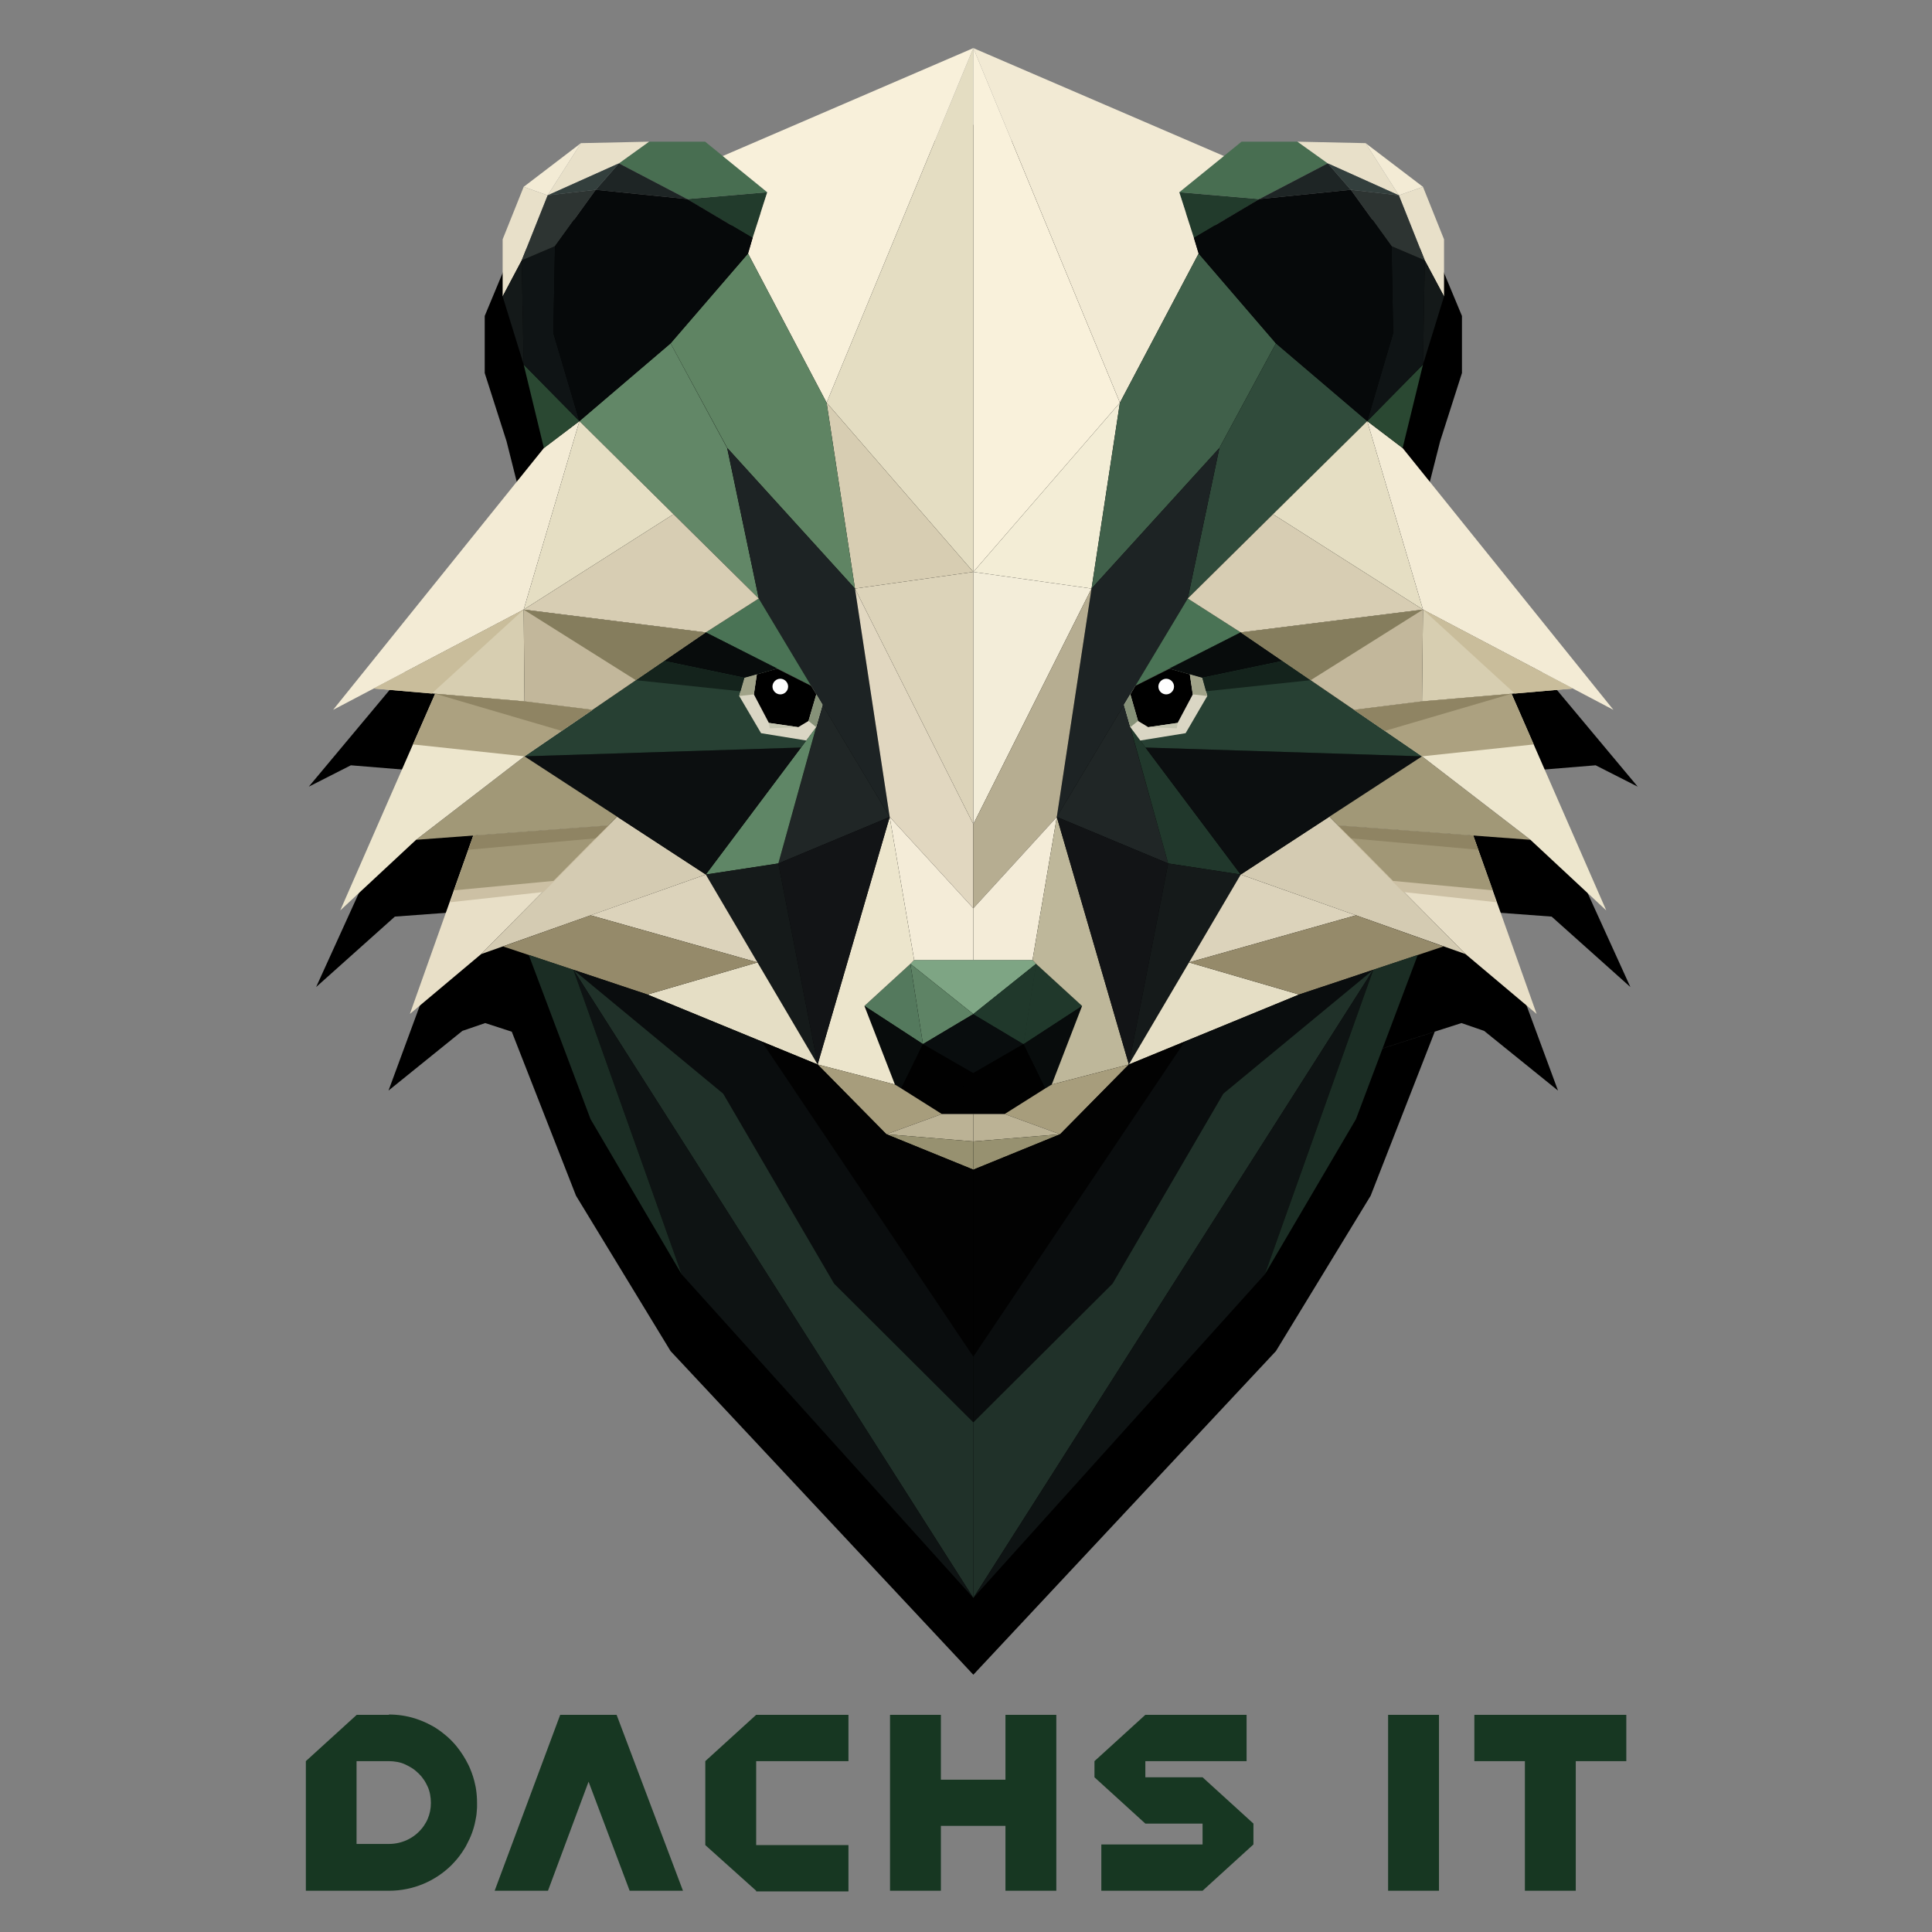 <?xml version="1.0" encoding="UTF-8"?>
<svg id="Ebene_1" xmlns="http://www.w3.org/2000/svg" xmlns:xlink="http://www.w3.org/1999/xlink" xmlns:rdf="http://www.w3.org/1999/02/22-rdf-syntax-ns#" xmlns:dc="http://purl.org/dc/elements/1.1/" xmlns:cc="http://creativecommons.org/ns#" version="1.1" viewBox="0 0 1185 1185">
  <rect x="0" y="0" width="1185" height="1185" fill="#808080" stroke="none"/>
  <!-- Generator: Adobe Illustrator 29.8.1, SVG Export Plug-In . SVG Version: 2.1.1 Build 2)  -->
  <defs>
    <clipPath id="clippath">
      <rect x="-127.7" y="-223.6" width="1449.3" height="1449.3" fill="none"/>
    </clipPath>
    <clipPath id="clippath-1">
      <rect x="-127.7" y="-223.6" width="1449.3" height="1449.3" fill="none"/>
    </clipPath>
    <clipPath id="clippath-2">
      <rect x="-127.7" y="-223.6" width="1449.3" height="1449.3" fill="none"/>
    </clipPath>
    <clipPath id="clippath-3">
      <rect x="189.4" y="76.5" width="815.1" height="950.7" fill="none"/>
    </clipPath>
    <clipPath id="clippath-4">
      <polygon points="1000 605.4 939.6 472.6 978.7 469.4 1004.5 482.5 870.3 321.9 883.3 270.7 896.7 228.8 896.7 193.8 883.3 161.6 846.8 134.8 803.4 134 767.7 134 756.5 142.8 597 76.5 437.4 142.8 426.2 134 390.5 134 347.2 134.8 310.7 161.6 297.3 193.8 297.3 228.8 310.7 270.7 323.6 321.9 189.4 482.5 215.2 469.4 254.3 472.6 193.9 605.4 242.2 562.2 278.7 559.5 275.5 568.2 266.2 593.2 238.3 668.9 283.6 632.3 297.6 627.5 313.9 632.8 353.3 733.4 411.3 828.7 597 1027.2 782.6 828.7 840.7 733.4 880 632.8 851.6 641.9 804.4 657 896.4 627.5 910.3 632.3 955.6 668.9 918.4 568.2 915.2 559.5 951.7 562.2 1000 605.4" fill="none"/>
    </clipPath>
    <radialGradient id="Unbenannter_Verlauf_2" data-name="Unbenannter Verlauf 2" cx="6066.3" cy="1867" fx="6066.3" fy="1867" r=".7" gradientTransform="translate(-3705834 -1140189.2) scale(611)" gradientUnits="userSpaceOnUse">
      <stop offset="0" stop-color="#000"/>
      <stop offset="1" stop-color="#000"/>
    </radialGradient>
    <clipPath id="clippath-5">
      <rect x="-127.7" y="-223.6" width="1449.3" height="1449.3" fill="none"/>
    </clipPath>
  </defs>
  <g id="logo-group">
    <path id="path198470" d="M835.5,1177.6c-1.5,0-2.7.4-3.6,1.2-.9.8-1.3,1.9-1.3,3.2s.4,2.4,1.3,3.2c.9.8,2.1,1.2,3.6,1.2s2.7-.4,3.6-1.2c.9-.8,1.3-1.9,1.3-3.2s-.5-2.4-1.4-3.2c-.9-.8-2.1-1.2-3.5-1.2h0ZM634.5,1178c-3.4,0-6.6.6-9.4,1.9-2.7,1.2-4.9,2.9-6.4,5s-2.3,4.6-2.3,7.4.6,4.8,1.9,6.6,3.1,3.1,5.5,4.2,5.6,2.1,9.5,2.9c3.8.8,6.4,1.7,8,2.7,1.6.9,2.5,2.2,2.5,3.8s-.9,3.8-2.6,5c-1.7,1.1-4.2,1.7-7.4,1.7s-4.8-.3-6.9-.9c-2.1-.6-4.1-1.6-6-3-1-.6-1.9-.9-2.7-.9s-1.4.4-2,1.1c-.5.7-.8,1.5-.8,2.4,0,1.4.5,2.4,1.5,3.2,1.9,1.5,4.4,2.8,7.4,3.7,3.1.9,6.3,1.3,9.7,1.3s6.7-.6,9.5-1.7c2.8-1.2,4.9-2.8,6.4-4.9,1.5-2.1,2.3-4.6,2.3-7.3s-.7-4.6-2-6.3c-1.3-1.7-3.2-3.1-5.6-4.1-2.4-1.1-5.6-2.1-9.6-3-3.7-.8-6.3-1.7-7.9-2.7-1.5-1-2.3-2.4-2.3-4.2s.9-3.8,2.6-5c1.8-1.2,4.2-1.9,7.2-1.9s4.6.3,6.2,1c1.7.6,3.5,1.6,5.3,2.9.6.4,1.1.6,1.5.7.4.1.8.2,1.3.2.8,0,1.4-.3,1.9-1,.6-.7.9-1.5.9-2.5s-.1-1.3-.4-1.7c-.2-.5-.6-1-1.2-1.5-4-3.4-9.1-5-15.5-5h0ZM191.8,1178.3c-1.2,0-2.2.4-3,1.2-.7.8-1.1,1.8-1.1,3.1v39.3c0,1.2.3,2.2,1,2.9.7.7,1.6,1.1,2.7,1.1s2.1-.4,2.7-1.1c.7-.8,1.1-1.7,1.1-2.9v-27l11.3,21c.5,1,1.1,1.7,1.7,2.2.6.4,1.3.7,2.2.7s1.6-.2,2.2-.7c.6-.5,1.2-1.2,1.7-2.2l11.3-21.4v27.3c0,1.2.3,2.2,1,2.9.7.7,1.6,1.1,2.7,1.1s2.1-.4,2.8-1.1c.7-.7,1.1-1.7,1.1-2.9v-39.3c0-1.3-.4-2.3-1.1-3.1-.8-.8-1.7-1.2-3-1.2s-2.9,1-3.9,2.9l-14.7,28.1-14.7-28.1c-1-1.9-2.3-2.9-4-2.9h0ZM567.5,1178.3c-1.2,0-2.2.4-3,1.1-.7.7-1.1,1.5-1.1,2.7v15.7c-1-1.8-2.4-3.1-4.2-4.1s-3.9-1.5-6.2-1.5-5.3.7-7.5,2.1-3.9,3.3-5.1,5.8c-1.2,2.5-1.8,5.5-1.8,8.8s.6,6.3,1.8,9c1.2,2.6,2.9,4.6,5.1,6,2.2,1.4,4.7,2.1,7.5,2.1s4.4-.5,6.2-1.5c1.9-1,3.3-2.4,4.2-4.2v1.7c0,1.2.4,2.1,1.1,2.9.8.7,1.7,1.1,3,1.1s2.2-.4,3-1.1c.8-.7,1.1-1.7,1.1-2.9v-39.7c0-1.1-.4-2.1-1.2-2.8-.8-.7-1.8-1.1-3.1-1.1h0ZM275.4,1192.2c-2.1,0-4.2.2-6.4.7-2.1.5-4,1.2-5.5,2-.9.5-1.5,1-1.9,1.6-.4.5-.5,1.2-.5,1.9s.2,1.7.7,2.3c.5.6,1.2.9,2,.9s1.4-.3,2.5-.9c1.8-.7,3.4-1.2,4.7-1.6,1.3-.4,2.6-.6,3.9-.6,2.1,0,3.6.5,4.5,1.5.9,1,1.4,2.5,1.4,4.7v1.5h-1.7c-4.8,0-8.6.3-11.3.9-2.7.6-4.7,1.6-6,3-1.2,1.4-1.8,3.3-1.8,5.6s.5,3.6,1.5,5.2,2.4,2.8,4.2,3.6,3.7,1.3,5.9,1.3,4-.5,5.6-1.5c1.6-1,2.8-2.3,3.6-4v1.5c0,1.1.4,2.1,1.1,2.8.8.7,1.7,1.1,2.9,1.1s2.2-.3,2.9-1c.7-.7,1.1-1.7,1.1-2.9v-16.2c0-4.6-1.1-7.9-3.3-10.1-2.2-2.3-5.5-3.4-10-3.4h0ZM334.6,1192.2c-2.3,0-4.4.5-6.3,1.5s-3.3,2.4-4.4,4.2v-1.8c0-1.1-.4-2-1.1-2.7-.7-.7-1.6-1.1-2.8-1.1s-2.3.4-3.1,1.1c-.8.7-1.1,1.6-1.1,2.8v25.7c0,1.2.4,2.2,1.1,2.9.8.7,1.8,1.1,3.1,1.1s2.3-.4,3.1-1.1c.8-.7,1.1-1.7,1.1-2.9v-14.8c0-2.5.7-4.5,2.1-6,1.5-1.5,3.4-2.3,5.8-2.3s3.5.6,4.4,1.7c1,1.1,1.5,3,1.5,5.5v15.9c0,1.2.4,2.2,1.1,2.9.8.7,1.8,1.1,3.1,1.1s2.3-.4,3-1.1c.8-.7,1.1-1.7,1.1-2.9v-16.3c0-4.5-1-7.8-2.9-10-1.9-2.2-4.8-3.3-8.7-3.3h0ZM387.4,1192.2c-2.1,0-4.2.2-6.4.7-2.1.5-4,1.2-5.5,2-.9.5-1.5,1-1.9,1.6-.4.5-.5,1.2-.5,1.9s.2,1.7.7,2.3c.5.6,1.2.9,2,.9s1.4-.3,2.5-.9c1.8-.7,3.4-1.2,4.7-1.6,1.3-.4,2.6-.6,3.9-.6,2.1,0,3.6.5,4.5,1.5.9,1,1.4,2.5,1.4,4.7v1.5h-1.7c-4.8,0-8.6.3-11.3.9-2.7.6-4.7,1.6-6,3-1.2,1.4-1.8,3.3-1.8,5.6s.5,3.6,1.5,5.2,2.4,2.8,4.2,3.6,3.7,1.3,5.9,1.3,4-.5,5.6-1.5c1.6-1,2.8-2.3,3.6-4v1.5c0,1.1.4,2.1,1.1,2.8.8.7,1.7,1.1,2.9,1.1s2.2-.3,2.9-1c.7-.7,1.1-1.7,1.1-2.9v-16.2c0-4.6-1.1-7.9-3.3-10.1-2.2-2.3-5.5-3.4-10-3.4h0ZM440.4,1192.2c-2.8,0-5.3.7-7.6,2.1-2.2,1.3-3.9,3.2-5.2,5.7-1.2,2.4-1.8,5.2-1.8,8.4s.6,6,1.9,8.4,2.9,4.3,5.1,5.7c2.2,1.3,4.7,2,7.6,2s4.5-.5,6.4-1.5c1.9-1,3.3-2.4,4.2-4.2v4.2c0,5.7-2.9,8.5-8.7,8.5s-3.1-.2-4.4-.5c-1.2-.4-2.7-.9-4.2-1.5-.6-.3-1.2-.5-1.8-.7-.6-.2-1.1-.3-1.5-.3-.8,0-1.4.3-1.9.9-.4.6-.7,1.3-.7,2.3s.8,2.5,2.5,3.5c3.2,1.8,7.3,2.7,12.1,2.7s9.7-1.3,12.5-3.9c2.8-2.6,4.2-6.5,4.2-11.5v-26.2c0-1.2-.4-2.1-1.1-2.9-.8-.7-1.7-1.1-3-1.1s-2.2.4-3,1.1c-.8.7-1.1,1.6-1.1,2.8v1.7c-1-1.8-2.4-3.2-4.2-4.2-1.9-1-4-1.5-6.4-1.5h0ZM500.5,1192.2c-3.1,0-5.8.7-8.2,2.1-2.4,1.4-4.2,3.4-5.6,6s-2,5.5-2,8.8c0,5.2,1.5,9.3,4.6,12.3,3.1,3,7.2,4.5,12.4,4.5s3.5-.2,5.4-.7c1.9-.5,3.6-1.2,5.1-2.1,1.6-.9,2.5-2.1,2.5-3.4s-.2-1.7-.7-2.3c-.4-.6-1-.9-1.8-.9s-1.6.4-2.9,1.1c-1.4.6-2.6,1.1-3.7,1.5-1.1.4-2.3.5-3.7.5-2.8,0-4.9-.7-6.4-2.1-1.5-1.5-2.3-3.7-2.6-6.8h19.6c1.7,0,2.5-1,2.5-2.9,0-3.2-.6-5.9-1.8-8.3s-2.9-4.2-5-5.4-4.7-1.9-7.6-1.9h0ZM692,1192.2c-3.1,0-5.8.7-8.2,2.1-2.4,1.4-4.2,3.4-5.6,6s-2,5.5-2,8.8c0,5.2,1.5,9.3,4.6,12.3,3.1,3,7.2,4.5,12.4,4.5s3.5-.2,5.4-.7c1.9-.5,3.6-1.2,5.1-2.1,1.6-.9,2.5-2.1,2.5-3.4s-.2-1.7-.7-2.3c-.4-.6-1-.9-1.8-.9s-1.6.4-2.9,1.1c-1.4.6-2.6,1.1-3.7,1.5-1.1.4-2.3.5-3.7.5-2.8,0-4.9-.7-6.4-2.1-1.5-1.5-2.3-3.7-2.6-6.8h19.6c1.7,0,2.5-1,2.5-2.9,0-3.2-.6-5.9-1.8-8.3s-2.9-4.2-5-5.4-4.7-1.9-7.6-1.9h0ZM881.7,1192.2c-3.3,0-6.2.7-8.7,2.1s-4.5,3.4-5.9,6c-1.4,2.6-2.1,5.5-2.1,8.9s.7,6.3,2,8.8,3.2,4.5,5.6,5.8c2.5,1.4,5.3,2.1,8.6,2.1s3.8-.2,5.6-.7c1.8-.5,3.4-1.2,4.8-2.1.8-.4,1.3-.9,1.6-1.5.4-.6.5-1.2.5-2s-.2-1.7-.7-2.3-1.1-.9-1.8-.9-1,.1-1.5.3c-.5.2-1.1.5-1.7.9-1.1.6-2,1-2.9,1.4-.8.3-1.8.5-2.9.5-2.7,0-4.9-.9-6.4-2.7-1.5-1.8-2.2-4.4-2.2-7.7s.7-5.9,2.2-7.7c1.5-1.8,3.6-2.7,6.4-2.7s2.2.2,3.1.5c.9.3,1.8.8,2.8,1.3.5.3,1.1.6,1.6.8s1,.3,1.5.3c.8,0,1.3-.3,1.8-.9.5-.6.7-1.4.7-2.4,0-1.4-.7-2.6-2.1-3.5-1.3-.8-2.9-1.5-4.6-2-1.7-.5-3.4-.7-5.2-.7h0ZM931.9,1192.2c-3.1,0-5.8.7-8.2,2.1-2.4,1.4-4.2,3.4-5.6,6s-2,5.5-2,8.8c0,5.2,1.5,9.3,4.6,12.3,3.1,3,7.2,4.5,12.4,4.5s3.5-.2,5.4-.7c1.9-.5,3.6-1.2,5.1-2.1,1.6-.9,2.5-2.1,2.5-3.4s-.2-1.7-.7-2.3c-.4-.6-1-.9-1.8-.9s-1.6.4-2.9,1.1c-1.4.6-2.6,1.1-3.7,1.5-1.1.4-2.3.5-3.7.5-2.8,0-4.9-.7-6.4-2.1-1.5-1.5-2.3-3.7-2.6-6.8h19.6c1.7,0,2.5-1,2.5-2.9,0-3.2-.6-5.9-1.8-8.3s-2.9-4.2-5-5.4-4.7-1.9-7.6-1.9h0ZM984.1,1192.2c-2.6,0-4.9.4-6.9,1.3-2,.8-3.6,2.1-4.7,3.6-1.1,1.5-1.7,3.3-1.7,5.2s.8,4.6,2.5,6c1.7,1.5,4.6,2.6,8.5,3.4,2.2.5,3.8.9,4.9,1.3,1.1.4,1.9.8,2.3,1.2.4.4.7,1,.7,1.8,0,1.1-.5,2-1.6,2.6-1,.6-2.5.9-4.3.9s-3.3-.2-4.5-.5c-1.1-.4-2.4-.9-3.8-1.5-1.3-.7-2.4-1.1-3.1-1.1s-1.3.3-1.8.9c-.5.5-.7,1.2-.7,2.1,0,1.5.7,2.7,2.1,3.6,3,1.9,6.9,2.9,11.7,2.9s7.5-.9,9.9-2.7c2.5-1.8,3.8-4.2,3.8-7.2s-.4-3.4-1.1-4.6c-.7-1.2-1.9-2.2-3.6-3s-4-1.5-7-2.1c-2.8-.6-4.7-1.1-5.6-1.7-1-.6-1.5-1.4-1.5-2.5s.5-2.1,1.4-2.7c1-.7,2.3-1,3.9-1s2.5.2,3.4.5c.9.3,2,.8,3.3,1.5.7.4,1.3.7,1.7.9.5.2,1,.3,1.5.3.7,0,1.3-.3,1.8-.9.5-.6.7-1.4.7-2.3,0-1.5-.7-2.6-2.1-3.5-1.4-.9-2.9-1.5-4.6-2-1.7-.5-3.5-.7-5.4-.7h0ZM750.4,1192.3c-.1,0-.3,0-.4,0h-.9c-2,.2-3.9.8-5.6,1.9-1.6,1.1-2.9,2.6-3.7,4.5v-2.7c0-1.2-.4-2.1-1.1-2.7-.7-.7-1.6-1-2.8-1s-2.1.3-2.9,1c-.8.7-1.1,1.6-1.1,2.9v25.7c0,1.3.4,2.3,1.1,3,.8.7,1.8,1,3,1s2.2-.3,3-1c.8-.7,1.2-1.7,1.2-3v-13.9c0-2.3.6-4.1,1.8-5.6,1.2-1.5,3.2-2.4,5.8-2.7l2-.2c1.5-.2,2.5-.6,3.1-1.1.6-.6.9-1.5.9-2.7s-.3-2-1-2.6c-.6-.5-1.3-.8-2.3-.7h0ZM778.5,1192.3c-1.1,0-2.1.4-3,1.1-.8.7-1.3,1.6-1.3,2.6s.1,1.1.3,1.5l12.3,25.7c.4.8,1,1.5,1.7,1.9.8.4,1.6.7,2.5.7s1.7-.2,2.4-.7c.8-.4,1.3-1.1,1.7-1.9l12.3-25.7c.3-.5.4-1.1.4-1.6,0-1-.4-1.9-1.3-2.5-.8-.7-1.7-1.1-2.7-1.1s-1.4.2-2,.6c-.6.4-1,1-1.4,1.8l-9.2,20.4-9.3-20.5c-.8-1.5-1.9-2.3-3.5-2.3h0ZM835.5,1192.3c-1.2,0-2.2.3-3,1-.8.7-1.1,1.6-1.1,2.9v25.6c0,1.3.4,2.3,1.1,3,.8.7,1.8,1,3,1s2.2-.3,3-1c.8-.7,1.2-1.7,1.2-3v-25.6c0-1.3-.4-2.3-1.2-2.9s-1.8-1-3-1ZM500.7,1198c2.2,0,3.9.7,5.2,2.1,1.2,1.4,1.9,3.4,2,6.1h-15c.3-2.7,1.1-4.7,2.4-6.1,1.4-1.4,3.2-2.1,5.4-2.1h0ZM692.2,1198c2.2,0,3.9.7,5.2,2.1,1.2,1.4,1.9,3.4,2,6.1h-15c.3-2.7,1.1-4.7,2.4-6.1,1.4-1.4,3.2-2.1,5.4-2.1h0ZM932.1,1198c2.2,0,3.9.7,5.2,2.1,1.2,1.4,1.9,3.4,2,6.1h-15c.3-2.7,1.1-4.7,2.4-6.1,1.4-1.4,3.2-2.1,5.4-2.1h0ZM442.6,1198.6c2.7,0,4.7.9,6.2,2.6,1.5,1.7,2.3,4.1,2.3,7.2s-.8,5.4-2.3,7.1c-1.5,1.7-3.5,2.6-6.2,2.6s-4.7-.9-6.2-2.6-2.3-4.1-2.3-7.1.8-5.4,2.3-7.2,3.6-2.6,6.2-2.6ZM555.3,1198.6c2.6,0,4.6.9,6,2.7,1.5,1.8,2.2,4.3,2.2,7.7s-.7,5.9-2.2,7.8c-1.4,1.8-3.4,2.7-6.1,2.7s-4.6-.9-6.1-2.8-2.2-4.5-2.2-7.8.7-5.9,2.2-7.6,3.5-2.7,6.2-2.7h0ZM279.7,1210.6h1.2v1.4c0,2.3-.7,4.3-2.1,5.8-1.4,1.5-3.2,2.2-5.4,2.2s-2.7-.4-3.7-1.3c-1-.9-1.5-2.1-1.5-3.5s.4-2.1,1.1-2.7c.7-.7,1.9-1.1,3.5-1.4,1.6-.3,3.9-.4,6.9-.4h0ZM391.6,1210.6h1.2v1.4c0,2.3-.7,4.3-2.1,5.8-1.4,1.5-3.2,2.2-5.4,2.2s-2.7-.4-3.7-1.3c-1-.9-1.5-2.1-1.5-3.5s.4-2.1,1.1-2.7c.7-.7,1.9-1.1,3.5-1.4,1.6-.3,3.9-.4,6.9-.4h0Z" display="none" fill="#173722"/>
    <path id="path28" d="M238.6,1051.8h-19.8s0,0,0,0h0s-31.2,28.4-31.2,28.4v79.5h31.2s19.8,0,19.8,0h0c14.9,0,28.5-6,38.3-15.7.6-.6,1.2-1.2,1.8-1.9,2.3-2.5,4.4-5.3,6.2-8.3.5-.7.9-1.5,1.3-2.3,2.5-4.6,4.4-9.5,5.4-14.8.2-.9.3-1.8.5-2.7h0c.1-.9.3-1.8.3-2.7h0c0-.9.2-1.8.2-2.7h0c0-.9,0-1.9,0-2.8,0-2.8-.2-5.5-.6-8.2-.1-.9-.3-1.8-.5-2.7-.7-3.5-1.8-6.9-3.2-10.2-.3-.8-.7-1.6-1.1-2.4-1.9-3.9-4.3-7.6-7-11-.6-.7-1.1-1.3-1.7-2-.6-.6-1.2-1.3-1.8-1.9-1.8-1.8-3.8-3.5-5.9-5.1-.7-.5-1.4-1-2.1-1.5-1.4-1-2.9-1.9-4.5-2.7-3.1-1.7-6.3-3-9.7-4.1-5.1-1.6-10.5-2.4-16.1-2.4h0ZM343.6,1051.8l-40.2,107.9h32.7l24.9-66.9,25.2,66.9h32.7l-40.7-107.9h-34.6ZM463.8,1051.8l-31.2,28.4v51.5l31.2,28v.4h56.6v-28.4h-56.6v-51.5h56.6v-28.4h-56.6ZM545.9,1051.8v107.9h31.2v-39.8h39.6v39.8h31.2v-107.9h-31.2v39.8h-39.6s0-39.8,0-39.8h-31.2ZM702.5,1051.8l-22.4,20.4-8.8,8v9.9l31.2,28.4h35.1v12.8h-62.1v28.4h62.1s22.4-20.4,22.4-20.4l8.8-8v-12.8l-31.2-28.4h-35.1v-9.9h62.1v-28.4h-62.1ZM851.4,1051.8v107.9h31.2v-76.6h0,0v-31.3h-31.2ZM904.3,1051.8v28.4h31v79.5h31.2v-79.5h31v-28.4h-93.2ZM218.7,1080.2h19.8c1.8,0,3.5.2,5.2.5s3.3.8,4.8,1.5c1.5.7,3,1.5,4.4,2.4s2.6,2,3.8,3.1c.6.6,1.1,1.2,1.7,1.8h0c.5.6,1,1.3,1.5,2h0c.5.7.9,1.4,1.3,2.1h0c.4.7.8,1.5,1.1,2.2h0c.7,1.5,1.2,3.2,1.5,4.8.3,1.7.5,3.4.5,5.2h0c0,3.6-.7,6.9-2,9.9h0c-.3.8-.7,1.5-1.1,2.2h0c-.8,1.4-1.7,2.8-2.8,4h0c-4.7,5.6-11.9,9.1-19.9,9.1h0s-19.8,0-19.8,0v-51.1Z" fill="#173722"/>
  </g>
  <g isolation="isolate">
    <g id="Ebene_2">
      <g id="Layer_5">
        <g clip-path="url(#clippath)">
          <g clip-path="url(#clippath-1)">
            <g>
              <g clip-path="url(#clippath-2)">
                <g mix-blend-mode="multiply">
                  <g clip-path="url(#clippath-3)">
                    <g clip-path="url(#clippath-4)">
                      <rect x="189.4" y="76.5" width="815.1" height="950.7" fill="url(#Unbenannter_Verlauf_2)"/>
                    </g>
                  </g>
                </g>
              </g>
              <polygon points="597 29.5 597 350.8 507 247 597 29.5" fill="#e4ddc2"/>
              <g clip-path="url(#clippath-5)">
                <g>
                  <path d="M470.6,117.9l-9,28s-41.2-24.2-40.1-23.8l49.1-4.2h0Z" fill="#223b2c"/>
                  <polygon points="379.6 100.2 398.1 86.9 432.5 86.9 470.6 117.9 421.5 122.1 379.6 100.2" fill="#486e51"/>
                  <polygon points="461.6 145.9 458.8 155.5 507 247 597 29.5 443.3 95.7 470.6 117.9 461.6 145.9" fill="#f8f0da"/>
                  <polygon points="597 350.8 597 505.5 524.4 361 597 350.8" fill="#dcd3b9"/>
                  <polygon points="597 350.8 524.4 361 507 247 597 350.8" fill="#d7cdb2"/>
                  <polygon points="458.8 155.5 411.3 210.6 446.1 274.8 524.4 361 507 247 458.8 155.5" fill="#5f8463"/>
                  <polygon points="355.4 258.3 465.4 367.1 446 274.8 411.3 210.6 355.4 258.3" fill="#628767"/>
                  <polygon points="545.7 501.1 465.4 367.1 446.1 274.8 524.4 361 545.7 501.1" fill="#1d2324"/>
                  <polygon points="597 505.5 597 557.1 545.7 501.1 524.4 361 597 505.5" fill="#e1d7c0"/>
                  <polygon points="465.4 367.1 432.9 387.9 497.5 420.6 465.4 367.1" fill="#4a7355"/>
                  <polygon points="413.1 315.4 321.2 373.9 432.9 387.9 465.4 367.1 413.1 315.4" fill="#d7cdb3"/>
                  <polygon points="355.4 258.3 321.2 373.9 413.1 315.4 355.4 258.3" fill="#e5dec3"/>
                  <polygon points="204.3 435.4 321.2 373.9 355.4 258.3 333.6 274.8 204.3 435.4" fill="#f3ebd5"/>
                  <polygon points="321.2 223.6 333.6 274.8 355.4 258.3 321.2 223.6" fill="#2a4832"/>
                  <polygon points="320 159.7 321.2 223.6 355.4 258.3 339.4 204.3 340.4 151 320 159.7" fill="#0f1415"/>
                  <polygon points="379.6 100.2 365.4 116.4 421.5 122.1 379.6 100.2" fill="#1e2525"/>
                  <polygon points="398.1 86.9 379.6 100.2 335.9 119.8 356.3 87.8 398.1 86.9" fill="#e8e0c9"/>
                  <polygon points="321.2 114.6 356.3 87.8 335.9 119.8 321.2 114.6" fill="#f3ebd5"/>
                  <polygon points="320 159.7 308.3 181.8 308.3 146.8 321.2 114.6 335.9 119.8 320 159.7" fill="#e8e0c9"/>
                  <polygon points="340.4 151 365.4 116.4 335.9 119.8 320 159.7 340.4 151" fill="#2d3432"/>
                  <polygon points="379.6 100.2 335.9 119.8 365.4 116.4 379.6 100.2" fill="#333f3d"/>
                  <polygon points="320 159.7 308.3 181.8 321.2 223.6 320 159.7" fill="#141919"/>
                  <polygon points="340.4 151 365.4 116.4 421.5 122.1 461.6 145.9 458.8 155.5 411.3 210.6 355.4 258.3 339.4 204.3 340.4 151" fill="#06090a"/>
                  <polygon points="635.5 591.2 597 622 558.4 591.2 560.7 588.8 633.3 588.8 635.5 591.2" fill="#7ea584"/>
                  <polygon points="558.4 591.2 566.1 640.4 597 622 558.4 591.2" fill="#5e8365"/>
                  <polygon points="558.4 591.2 530.2 617 566.1 640.4 558.4 591.2" fill="#54795d"/>
                  <path d="M552.8,667.6c-.3,0-4-2.4-4-2.4l-18.6-48.2,35.9,23.4-13.3,27.1Z" fill="#080c0c"/>
                  <polygon points="597 658.2 577.7 683.3 552.8 667.6 566.1 640.4 597 658.2" fill="#010101"/>
                  <polygon points="635.5 591.2 663.7 617 627.8 640.4 635.5 591.2" fill="#20382b"/>
                  <path d="M641.1,667.6c.3,0,4-2.4,4-2.4l18.6-48.2-35.9,23.4,13.3,27.1h0Z" fill="#0d1212"/>
                  <polygon points="597 658.2 616.2 683.3 641.1 667.6 627.8 640.4 597 658.2" fill="#010101"/>
                  <polygon points="597 622 627.8 640.4 635.5 591.2 597 622" fill="#20382b"/>
                  <polygon points="597 622 566.1 640.4 597 658.2 627.8 640.4 597 622" fill="#090d0e"/>
                  <polygon points="577.7 683.3 616.2 683.3 597 658.2 577.7 683.3" fill="#010101"/>
                  <polygon points="597 557.1 545.7 501.1 560.7 588.8 597 588.8 597 557.1" fill="#f4ecd8"/>
                  <polygon points="545.7 501.1 501.5 652.9 548.9 665.2 530.2 617 558.4 591.2 560.7 588.8 545.7 501.1" fill="#ece5cc"/>
                  <polygon points="577.7 683.3 543.7 695.7 501.5 652.9 548.9 665.2 552.8 667.6 577.7 683.3" fill="#a79d7c"/>
                  <polygon points="597 683.3 597 700.1 543.7 695.7 577.7 683.3 597 683.3" fill="#bbb295"/>
                  <polygon points="597 717.4 543.7 695.7 597 700.1 597 717.4" fill="#979170"/>
                  <polygon points="504.5 432.3 477.4 529.6 545.7 501.1 504.5 432.3" fill="#202626"/>
                  <polygon points="501.5 652.9 477.4 529.6 545.7 501.1 501.5 652.9" fill="#121416"/>
                  <polygon points="500.6 446 477.4 529.6 432.9 536.4 491.3 458.5 500.6 446" fill="#5f8666"/>
                  <polygon points="432.9 536.4 501.5 652.9 477.4 529.6 432.9 536.4" fill="#151a1a"/>
                  <polygon points="432.9 536.4 295.1 585.2 378.5 500.9 432.9 536.4" fill="#d4cbb2"/>
                  <polygon points="491.3 458.5 432.9 536.4 378.5 500.9 321.7 463.9 491.3 458.5" fill="#0c0f10"/>
                  <polygon points="373.2 506.3 255.2 515.1 321.7 463.9 378.5 500.9 373.2 506.3" fill="#a19877"/>
                  <polygon points="295.1 585.2 251.4 621.9 290.3 512.5 373.2 506.3 295.1 585.2" fill="#e8dfc7"/>
                  <polygon points="432.9 387.9 321.7 463.9 491.3 458.5 500.6 446 504.5 432.3 497.5 420.6 432.9 387.9" fill="#274033"/>
                  <polygon points="432.9 387.9 363.4 435.4 321.7 430.2 321.2 373.9 432.9 387.9" fill="#c2b79b"/>
                  <polygon points="229.2 422.3 321.7 430.2 321.2 373.9 229.2 422.3" fill="#d7ceb1"/>
                  <polygon points="255.2 515.1 208.7 558.4 266.9 425.5 321.7 430.2 363.4 435.4 321.7 463.9 255.2 515.1" fill="#ede6cd"/>
                  <polygon points="432.9 536.4 362.2 561.4 464.6 590.3 432.9 536.4" fill="#dcd3bb"/>
                  <polygon points="501.5 652.9 464.6 590.3 397.1 610 501.5 652.9" fill="#e5dec5"/>
                  <polygon points="362.2 561.4 464.6 590.3 397.1 610 308.5 580.5 362.2 561.4" fill="#958a6a"/>
                  <polygon points="476.7 410.1 456.6 415.7 453.4 426.9 466.8 449.7 494.5 454.2 500.6 446 504.5 432.3 497.5 420.6 476.7 410.1" fill="#dad6c4"/>
                  <polygon points="464.2 413.6 462.4 425.9 471.6 443.4 489.6 446 495.9 442.2 500.7 425.9 497.5 420.6 476.7 410.1 464.2 413.6"/>
                  <path d="M483.4,421.1c0,2.7-2.2,4.8-4.8,4.8s-4.8-2.2-4.8-4.8,2.2-4.8,4.8-4.8,4.8,2.2,4.8,4.8" fill="#fefefe"/>
                  <polygon points="495.9 442.2 500.6 446 504.5 432.3 500.7 425.9 495.9 442.2" fill="#869178"/>
                  <polygon points="489.6 446 472.1 446.7 471.6 443.4 489.6 446" fill="#c3c4af"/>
                  <polygon points="462.4 425.9 453.4 426.9 456.6 415.7 464.2 413.6 462.4 425.9" fill="#a1a389"/>
                  <polygon points="432.9 387.9 407.3 405.4 456.6 415.7 476.7 410.1 432.9 387.9" fill="#080c0c"/>
                  <polygon points="454.2 424 456.6 415.7 407.3 405.4 390 417.2 454.2 424" fill="#14231c"/>
                  <polygon points="597 717.4 597 832.1 467.2 638.8 501.5 652.9 543.7 695.7 597 717.4" fill="#020202"/>
                  <polygon points="597 872.4 597 832.1 467.2 638.8 397.1 610 351.7 594.8 443.6 670.8 511.6 787.3 597 872.4" fill="#0a0d0e"/>
                  <polygon points="597 980.1 597 872.4 511.6 787.3 443.6 670.8 351.7 594.8 597 980.1" fill="#203129"/>
                  <polygon points="418.1 781.6 597 980.1 351.7 594.8 418.1 781.6" fill="#0e1313"/>
                  <polygon points="324.3 585.7 362.2 686.4 418.1 781.6 351.7 594.8 324.3 585.7" fill="#1b2d24"/>
                  <polygon points="321.2 373.9 390 417.2 432.9 387.9 321.2 373.9" fill="#857d5d"/>
                  <polygon points="321.7 463.9 253.3 456.6 266.9 425.5 321.7 430.2 363.4 435.4 344.5 448.3 321.7 463.9" fill="#aca180"/>
                  <polygon points="344.5 448.3 363.4 435.4 321.7 430.2 266.9 425.5 344.5 448.3" fill="#8f8463"/>
                  <polygon points="276 553.4 333.4 547.1 339.5 540.9 373.2 506.9 290.3 513.1 276 553.4" fill="#ccc0a4"/>
                  <polygon points="339.5 540.3 278.4 546.1 290.3 512.5 373.2 506.3 365.3 514.2 339.5 540.3" fill="#a19776"/>
                  <polygon points="365.3 514.2 287.2 521.2 290.3 512.5 373.2 506.3 365.3 514.2" fill="#8f8463"/>
                  <polygon points="597 29.5 597 350.8 686.9 247 597 29.5" fill="#f9f1db"/>
                  <path d="M723.3,117.9l9,28s41.2-24.2,40.1-23.8l-49.1-4.2h0Z" fill="#223b2c"/>
                  <polygon points="814.4 100.2 795.8 86.9 761.5 86.9 723.3 117.9 772.4 122.1 814.4 100.2" fill="#486e51"/>
                  <polygon points="732.3 145.9 735.2 155.5 686.9 247 597 29.5 750.7 95.7 723.3 117.9 732.3 145.9" fill="#f2ead4"/>
                  <polygon points="597 350.8 597 505.5 669.5 361 597 350.8" fill="#f3edd9"/>
                  <polygon points="597 350.8 669.5 361 686.9 247 597 350.8" fill="#f3edd6"/>
                  <polygon points="735.2 155.5 782.6 210.6 747.9 274.8 669.5 361 686.9 247 735.2 155.5" fill="#40604a"/>
                  <polygon points="838.6 258.3 728.5 367.1 747.9 274.8 782.6 210.6 838.6 258.3" fill="#304b3b"/>
                  <polygon points="648.2 501.1 728.5 367.1 747.9 274.8 669.5 361 648.2 501.1" fill="#1d2324"/>
                  <polygon points="597 505.5 597 557.1 648.2 501.1 669.5 361 597 505.5" fill="#b6ad91"/>
                  <polygon points="728.5 367.1 761 387.9 696.4 420.6 728.5 367.1" fill="#4a7355"/>
                  <polygon points="780.8 315.4 872.8 373.9 761 387.9 728.5 367.1 780.8 315.4" fill="#d7cdb3"/>
                  <polygon points="838.6 258.3 872.8 373.9 780.8 315.4 838.6 258.3" fill="#e5dec3"/>
                  <polygon points="989.6 435.4 872.8 373.9 838.6 258.3 860.3 274.8 989.6 435.4" fill="#f3ebd5"/>
                  <polygon points="872.8 223.6 860.3 274.8 838.6 258.3 872.8 223.6" fill="#2a4832"/>
                  <polygon points="873.9 159.7 872.8 223.6 838.6 258.3 854.5 204.3 853.5 151 873.9 159.7" fill="#0f1415"/>
                  <polygon points="814.4 100.2 828.5 116.4 772.4 122.1 814.4 100.2" fill="#1e2525"/>
                  <polygon points="795.8 86.9 814.4 100.2 858 119.8 837.6 87.8 795.8 86.9" fill="#e8e0c9"/>
                  <polygon points="872.8 114.6 837.6 87.8 858 119.8 872.8 114.6" fill="#f3ebd5"/>
                  <polygon points="873.9 159.7 885.7 181.8 885.7 146.8 872.8 114.6 858 119.8 873.9 159.7" fill="#e8e0c9"/>
                  <polygon points="853.5 151 828.5 116.4 858 119.8 873.9 159.7 853.5 151" fill="#2d3432"/>
                  <polygon points="814.4 100.2 858 119.8 828.5 116.4 814.4 100.2" fill="#333f3d"/>
                  <polygon points="873.9 159.7 885.7 181.8 872.8 223.6 873.9 159.7" fill="#141919"/>
                  <polygon points="853.5 151 828.5 116.4 772.4 122.1 732.3 145.9 735.2 155.5 782.6 210.6 838.6 258.3 854.5 204.3 853.5 151" fill="#06090a"/>
                  <polygon points="635.5 591.2 627.8 640.4 597 622 635.5 591.2" fill="#20382b"/>
                  <polygon points="635.5 591.2 663.7 617 627.8 640.4 635.5 591.2" fill="#20382b"/>
                  <path d="M641.1,667.6c.3,0,4-2.4,4-2.4l18.6-48.2-35.9,23.4,13.3,27.1h0Z" fill="#080c0c"/>
                  <polygon points="597 658.2 616.2 683.3 641.1 667.6 627.8 640.4 597 658.2" fill="#010101"/>
                  <polygon points="597 557.1 648.2 501.1 633.3 588.8 597 588.8 597 557.1" fill="#f4ecd8"/>
                  <polygon points="648.2 501.1 692.4 652.9 645.1 665.2 663.7 617 635.5 591.2 633.3 588.8 648.2 501.1" fill="#beb79a"/>
                  <polygon points="616.2 683.3 650.2 695.7 692.4 652.9 645.1 665.2 641.1 667.6 616.2 683.3" fill="#a79d7c"/>
                  <polygon points="597 683.3 597 700.1 650.2 695.7 616.2 683.3 597 683.3" fill="#bbb295"/>
                  <polygon points="597 717.4 650.2 695.7 597 700.1 597 717.4" fill="#979170"/>
                  <polygon points="689.4 432.3 716.5 529.6 648.2 501.1 689.4 432.3" fill="#202626"/>
                  <polygon points="692.4 652.9 716.5 529.6 648.2 501.1 692.4 652.9" fill="#121416"/>
                  <polygon points="693.3 446 716.5 529.6 761 536.4 702.6 458.5 693.3 446" fill="#21382c"/>
                  <polygon points="761 536.4 692.4 652.9 716.5 529.6 761 536.4" fill="#151a1a"/>
                  <polygon points="761 536.4 898.9 585.2 815.4 500.9 761 536.4" fill="#d4cbb2"/>
                  <polygon points="702.6 458.5 761 536.4 815.4 500.9 872.2 463.9 702.6 458.5" fill="#0c0f10"/>
                  <polygon points="820.7 506.3 938.7 515.1 872.2 463.9 815.4 500.9 820.7 506.3" fill="#a19877"/>
                  <polygon points="898.9 585.2 942.5 621.9 903.6 512.5 820.7 506.3 898.9 585.2" fill="#e8dfc7"/>
                  <polygon points="761 387.9 872.2 463.9 702.6 458.5 693.3 446 689.4 432.3 696.4 420.6 761 387.9" fill="#274033"/>
                  <polygon points="761 387.9 830.5 435.4 872.2 430.2 872.8 373.9 761 387.9" fill="#c2b79b"/>
                  <polygon points="964.7 422.3 872.2 430.2 872.8 373.9 964.7 422.3" fill="#d7ceb1"/>
                  <polygon points="938.7 515.1 985.2 558.4 927.1 425.5 872.2 430.2 830.6 435.4 872.2 463.9 938.7 515.1" fill="#ede6cd"/>
                  <polygon points="761 536.4 831.7 561.4 729.3 590.3 761 536.4" fill="#dcd3bb"/>
                  <polygon points="692.4 652.9 729.3 590.3 796.8 610 692.4 652.9" fill="#e5dec5"/>
                  <polygon points="831.7 561.4 729.3 590.3 796.8 610 885.4 580.5 831.7 561.4" fill="#958a6a"/>
                  <polygon points="717.3 410.1 737.4 415.7 740.5 426.9 727.2 449.7 699.4 454.2 693.3 446 689.4 432.3 696.4 420.6 717.3 410.1" fill="#dad6c4"/>
                  <polygon points="729.8 413.6 731.6 425.9 722.3 443.4 704.3 446 698 442.2 693.3 425.9 696.4 420.6 717.3 410.1 729.8 413.6"/>
                  <path d="M710.5,421.1c0,2.7,2.2,4.8,4.8,4.8s4.8-2.2,4.8-4.8-2.2-4.8-4.8-4.8-4.8,2.2-4.8,4.8" fill="#fefefe"/>
                  <polygon points="698 442.2 693.3 446 689.4 432.3 693.3 425.9 698 442.2" fill="#869178"/>
                  <polygon points="704.3 446 721.8 446.7 722.3 443.4 704.3 446" fill="#c3c4af"/>
                  <polygon points="731.6 425.9 740.5 426.9 737.4 415.7 729.8 413.6 731.6 425.9" fill="#a1a389"/>
                  <polygon points="761 387.9 786.6 405.4 737.4 415.7 717.3 410.1 761 387.9" fill="#080c0c"/>
                  <polygon points="739.7 424 737.4 415.7 786.6 405.4 803.9 417.2 739.7 424" fill="#14231c"/>
                  <polygon points="597 717.4 597 832.1 726.7 638.8 692.4 652.9 650.2 695.7 597 717.4" fill="#020202"/>
                  <polygon points="597 872.4 597 832.1 726.7 638.8 796.8 610 842.3 594.8 750.3 670.8 682.4 787.3 597 872.4" fill="#0a0d0e"/>
                  <polygon points="597 980.1 597 872.4 682.4 787.3 750.3 670.8 842.3 594.8 597 980.1" fill="#203129"/>
                  <polygon points="775.8 781.6 597 980.1 842.3 594.8 775.8 781.6" fill="#0e1313"/>
                  <polygon points="869.6 585.7 831.7 686.4 775.8 781.6 842.3 594.8 869.6 585.7" fill="#1b2d24"/>
                  <polygon points="872.8 373.9 803.9 417.2 761 387.9 872.8 373.9" fill="#857d5d"/>
                  <polygon points="872.2 463.9 940.7 456.6 927.1 425.5 872.2 430.2 830.6 435.4 849.4 448.3 872.2 463.9" fill="#aca180"/>
                  <polygon points="849.4 448.3 830.5 435.4 872.2 430.2 927.1 425.5 849.4 448.3" fill="#8f8463"/>
                  <polygon points="917.9 553.4 860.5 547.1 854.4 540.9 820.7 506.9 903.6 513.1 917.9 553.4" fill="#ccc0a4"/>
                  <polygon points="854.4 540.3 915.6 546.1 903.6 512.5 820.7 506.3 828.6 514.2 854.4 540.3" fill="#a19776"/>
                  <polygon points="828.6 514.2 906.7 521.2 903.6 512.5 820.7 506.3 828.6 514.2" fill="#8f8463"/>
                  <polygon points="321.2 373.9 229.2 422.3 264.8 425.4 321.2 373.9" fill="#c9bd9b"/>
                  <polygon points="872.8 373.9 964.7 422.3 929.1 425.4 872.8 373.9" fill="#c9bd9b"/>
                </g>
              </g>
            </g>
          </g>
        </g>
      </g>
    </g>
  </g>
</svg>